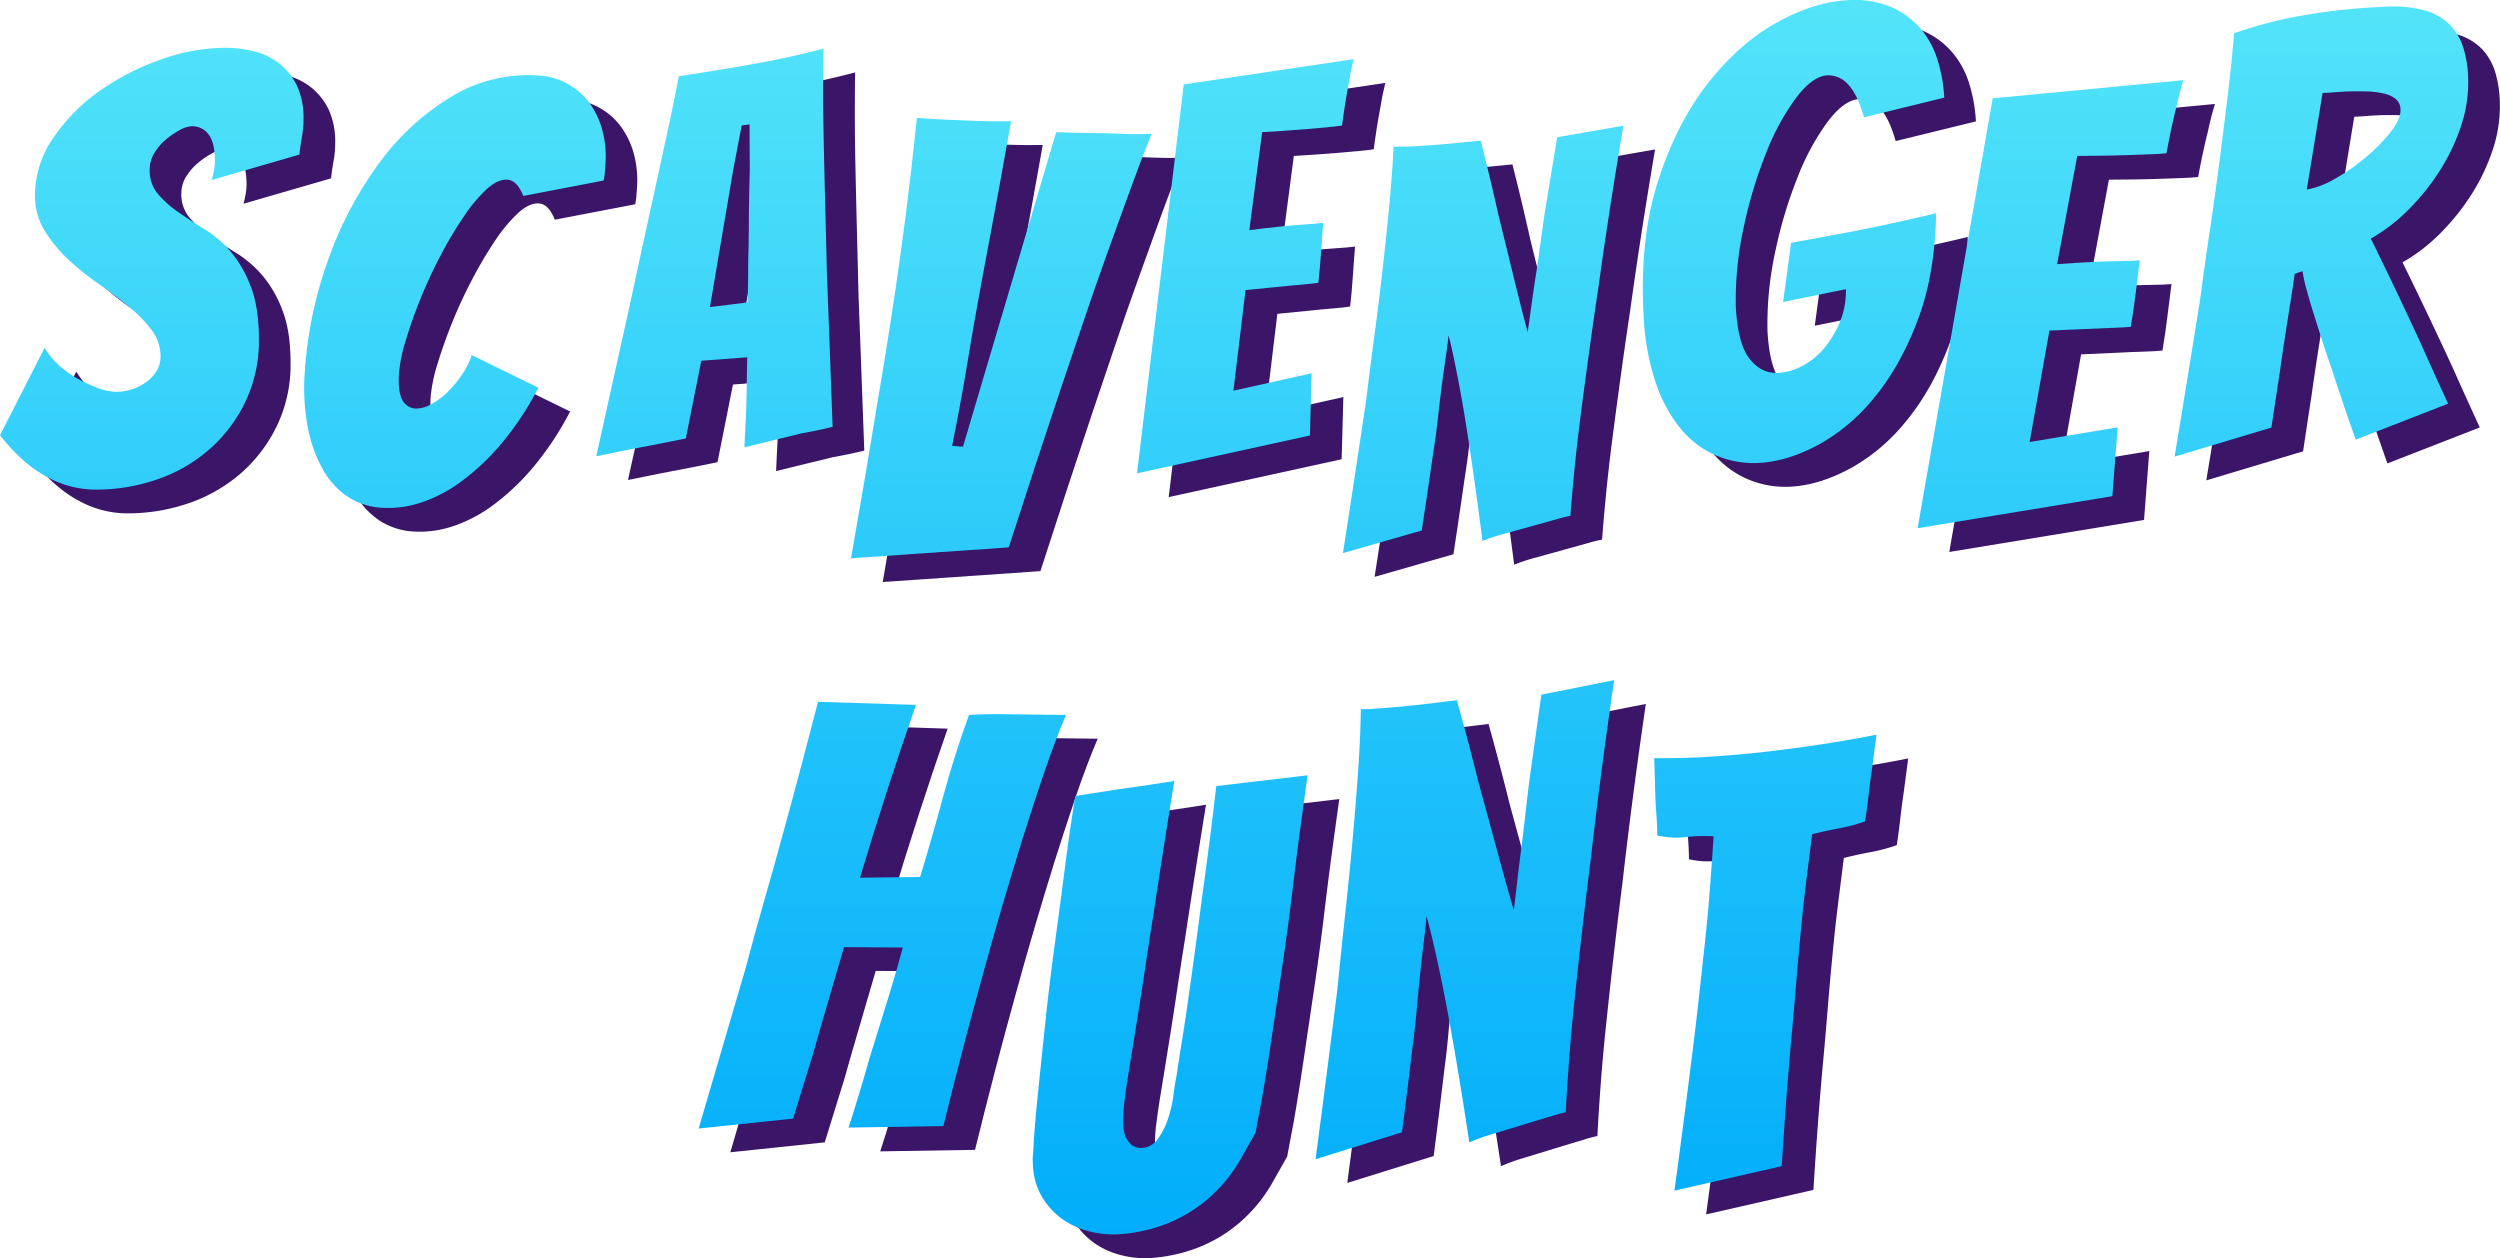 <svg height="476.7" viewBox="0 0 947.21 476.7" width="947.21" xmlns="http://www.w3.org/2000/svg" xmlns:xlink="http://www.w3.org/1999/xlink"><linearGradient id="a" gradientUnits="userSpaceOnUse" x1="57.52" x2="57.52" y1="481.18" y2="-65.24"><stop offset="0" stop-color="#00acfa"/><stop offset=".33" stop-color="#1cbffa"/><stop offset="1" stop-color="#5fecf9"/></linearGradient><linearGradient id="b" x1="172.33" x2="172.33" xlink:href="#a" y1="481.18" y2="-65.24"/><linearGradient id="c" x1="270.71" x2="270.71" xlink:href="#a" y1="481.18" y2="-65.24"/><linearGradient id="d" x1="379.41" x2="379.41" xlink:href="#a" y1="481.18" y2="-65.24"/><linearGradient id="e" x1="471.84" x2="471.84" xlink:href="#a" y1="481.18" y2="-65.24"/><linearGradient id="f" x1="561.93" x2="561.93" xlink:href="#a" y1="481.18" y2="-65.24"/><linearGradient id="g" x1="679.54" x2="679.54" xlink:href="#a" y1="481.18" y2="-65.24"/><linearGradient id="h" x1="776.86" x2="776.86" xlink:href="#a" y1="481.18" y2="-65.24"/><linearGradient id="i" x1="879.57" x2="879.57" xlink:href="#a" y1="481.18" y2="-65.24"/><linearGradient id="j" x1="334.3" x2="334.3" xlink:href="#a" y1="481.18" y2="-65.24"/><linearGradient id="k" x1="443.34" x2="443.34" xlink:href="#a" y1="481.18" y2="-65.24"/><linearGradient id="l" x1="555.02" x2="555.02" xlink:href="#a" y1="481.18" y2="-65.24"/><linearGradient id="m" x1="668.85" x2="668.85" xlink:href="#a" y1="481.18" y2="-65.24"/><g fill="#3b1568"><path d="m105.19 160.77a56.47 56.47 0 0 1 -13.26 17.95 59.06 59.06 0 0 1 -19.67 11.67 70.87 70.87 0 0 1 -24.36 4.11 38.29 38.29 0 0 1 -18.29-4.91q-9.15-4.92-17.61-15.67l16.92-33.16a25.33 25.33 0 0 0 4.81 6.06 36.15 36.15 0 0 0 7.2 5.38 54 54 0 0 0 8 3.77 21 21 0 0 0 7.21 1.49 19.37 19.37 0 0 0 5.71-.92 18.59 18.59 0 0 0 5.49-2.74 15.13 15.13 0 0 0 4-4.23 10.53 10.53 0 0 0 1.49-5.57 16.51 16.51 0 0 0 -3.54-10.17 51.05 51.05 0 0 0 -8.81-8.92q-5.26-4.23-11.43-8.58a103.55 103.55 0 0 1 -11.32-9.15 51.8 51.8 0 0 1 -8.81-10.78 24.83 24.83 0 0 1 -3.66-13.27 38.41 38.41 0 0 1 7.09-22.13 70.13 70.13 0 0 1 17.73-17.78 93.87 93.87 0 0 1 23.21-11.77 72.81 72.81 0 0 1 23.78-4.35 44.53 44.53 0 0 1 11.67 1.49 24.83 24.83 0 0 1 9.49 4.8 24.32 24.32 0 0 1 6.4 8.35 29.16 29.16 0 0 1 2.37 12.58 36.43 36.43 0 0 1 -.57 6.4c-.38 2.14-.73 4.42-1 6.86l-33.16 9.61c.3-1.22.57-2.44.8-3.66a19.71 19.71 0 0 0 .34-3.66q0-6.87-2.4-10a7.59 7.59 0 0 0 -6.29-3.09 10.14 10.14 0 0 0 -4.46 1.37 31 31 0 0 0 -5.26 3.6 20.79 20.79 0 0 0 -4.46 5.14 12 12 0 0 0 -1.83 6.41 13.7 13.7 0 0 0 3.09 9.15 39.61 39.61 0 0 0 7.66 6.85q4.58 3.21 10 6.52a43.46 43.46 0 0 1 10 8.58 44.68 44.68 0 0 1 7.54 13.15q3.09 7.89 3.09 20a53.59 53.59 0 0 1 -4.9 23.22z"/><path d="m202.2 176.81a88.5 88.5 0 0 1 -15.26 14.49 54.06 54.06 0 0 1 -15.6 8.17 39.71 39.71 0 0 1 -14.81 1.91 26.24 26.24 0 0 1 -12.66-4.11 29.6 29.6 0 0 1 -9.46-10.27 53.73 53.73 0 0 1 -5.83-16.24 81.82 81.82 0 0 1 -1.05-22.09 154.41 154.41 0 0 1 9-41.89 139.43 139.43 0 0 1 19.34-36.32 93.93 93.93 0 0 1 27.36-25 56.12 56.12 0 0 1 33.24-7.81 25.14 25.14 0 0 1 10.33 3 25.89 25.89 0 0 1 8.21 7 31 31 0 0 1 5.09 10.46 38.37 38.37 0 0 1 1.22 13.38l-.21 2.85a21.34 21.34 0 0 1 -.45 3.06l-30.45 5.84q-2.33-5.9-6-6.16t-7.94 3.67a58.61 58.61 0 0 0 -8.66 10.39 154.22 154.22 0 0 0 -8.61 14.53q-4.25 8.07-7.59 16.31t-5.6 15.76a59.49 59.49 0 0 0 -2.61 12.31q-.52 7.3 1.21 10.4a5.87 5.87 0 0 0 4.92 3.33 11.26 11.26 0 0 0 5.84-1.53 25.6 25.6 0 0 0 6.29-4.59 44.67 44.67 0 0 0 5.52-6.59 28.47 28.47 0 0 0 3.75-7.53l25.27 12.36a115.49 115.49 0 0 1 -13.8 20.91z"/><path d="m304.73 175.87-10.68 2.61q.3-6.66.63-13.13c.12-3.77.21-7.53.26-11.3s.12-7 .18-9.68l-17.41 1.31-5.86 29.43q-4.37.93-10.31 2.08l-11.12 2.14q-6.34 1.28-12.49 2.54 6-27.23 11.89-53.64 2.4-11.05 5-23.13t5.25-24q2.63-12 5-23t4.13-20.24q13.53-2 27.55-4.47t27.25-5.95c-.09 4.31-.12 9.64-.12 16s.09 13.32.25 20.82.34 15.35.55 23.52.41 16.21.6 24.11q1.05 27.72 2.18 58.84-5.92 1.44-11.89 2.49zm-23.73-50.58c.54 0 1.5-.14 2.9-.31l4.39-.53 4.29-.53a15.38 15.38 0 0 0 2.78-.51c-.06-.8-.06-2.17 0-4.12s.1-4.17.11-6.66 0-5.2.1-8.16.09-5.84.15-8.67q0-10.26.36-22.17l-.08-17.51-3 .42-3.32 17.57z"/><path d="m334.45 220.52q5.55-31.68 10.55-62.25 2.16-12.68 4.34-26.72t4.07-27.78q1.9-13.77 3.39-26.57t2.59-23.54c3.65.3 7.56.54 11.76.72s8 .35 11.43.47 7.6.15 12.5.09q-4.65 26.25-7.84 43.06t-5.07 27.35q-1.89 10.51-3.48 20.25t-3.18 18.1q-1.59 8.35-2.75 14.23l4.1.33 35.32-119.19c4.12.19 8.31.3 12.6.33q5.73 0 12 .29t11.58 0q-4 9.78-8.28 21.59t-8.86 24.52q-4.59 12.7-9 25.89t-8.59 25.46q-9.63 28.85-19.43 59.24z"/><path d="m442.8 188.34 17.7-147.34 64.37-9.59c-.76 3.06-1.39 6.19-1.88 9.37-.52 2.64-1 5.37-1.43 8.21s-.8 5.36-1.07 7.57c-1.36.23-3.3.45-5.82.68l-8.08.71c-2.86.25-5.76.46-8.7.65l-7.68.48-4.86 37.11q6.31-.81 11.84-1.36 4.49-.48 9.2-.78t7-.64q-.47 5.79-.83 11.36t-1 11.37q-2 .35-6.64.73t-9.3.89q-5.31.54-11.65 1.14l-4.6 38.13 29.61-6.59-.66 23.56z"/><path d="m520.81 218.56q4.7-30.09 8.86-58.3 1.46-12.09 3.19-25t3.14-25.6q1.43-12.61 2.5-24.18t1.5-20.91c1.8.05 3.32 0 4.56 0l4.34-.22q2.89-.15 7-.46c2.75-.21 5.5-.46 8.26-.73s5.7-.57 8.87-.87q3.63 14.32 6.59 27.66l5.88 24q3 12.28 5.31 20.88.62-4.17 1.37-9.71t1.69-11.6q.95-6.06 1.77-12.22t1.74-12.3q2.22-13.56 4.62-28l25.08-4.38q-5.43 32-9.37 60.6-1.86 12.33-3.6 25t-3.23 24.22q-1.49 11.58-2.44 21.48t-1.44 16.53a44.81 44.81 0 0 0 -4.81 1.17l-9.61 2.67-10.84 3a65.59 65.59 0 0 0 -8.05 2.68q-2.08-16.47-4.28-31.29-.95-6.39-2-13.07t-2.21-12.85q-1.14-6.15-2.24-11.49c-.74-3.56-1.45-6.63-2.13-9.23q-.42 4-1.19 9.19t-1.52 11.06q-.74 5.85-1.45 12.21t-1.67 12.25q-2 14-4.32 29.25z"/><path d="m738.68 130.07q-6.49 17.33-16.32 29.3a71.6 71.6 0 0 1 -21.52 18.22q-11.7 6.24-22.46 6.81a36.31 36.31 0 0 1 -16-2.76 35.2 35.2 0 0 1 -13.57-10.18 55.31 55.31 0 0 1 -9.6-17.82 94.38 94.38 0 0 1 -4.5-25.61q-1.51-28.92 5.64-50.88t19.07-37q11.9-15 26-22.73t26.65-8.37a36.13 36.13 0 0 1 15.74 2.31 30.86 30.86 0 0 1 11.32 7.84 33.14 33.14 0 0 1 6.82 12 57.63 57.63 0 0 1 2.69 14.8l-30.41 7.45q-2.49-8.86-6.05-12.5a10 10 0 0 0 -7.83-3.4q-5.61.29-11.91 8.61a91.44 91.44 0 0 0 -11.44 21.2 170 170 0 0 0 -8.41 28.1 129 129 0 0 0 -2.92 29.83q.74 13.89 5.19 19.62t11 5.38a22.05 22.05 0 0 0 9.18-2.74 27.27 27.27 0 0 0 8.3-6.84 38.19 38.19 0 0 0 5.88-10 30.68 30.68 0 0 0 2.17-12.14l-23.8 4.85 3.03-22.42q10.46-1.89 20.48-3.78 8.46-1.56 17.9-3.64t16.55-3.79q-.36 22.97-6.87 40.28z"/><path d="m738.55 209.13 28.45-162.88 72.21-6.87q-1.56 5.06-2.65 10.32c-.73 2.91-1.43 5.92-2.08 9s-1.2 5.93-1.64 8.37q-2.28.25-6.51.4c-2.82.11-5.83.21-9 .32s-6.44.17-9.72.21l-8.58.08-7.61 41q7.08-.52 13.26-.81 5-.28 10.29-.33t7.77-.3q-.85 6.4-1.59 12.59t-1.83 12.59q-2.28.26-7.43.42t-10.4.44q-5.94.28-13 .58l-7.49 42.21 33.34-5.57-2 26.09z"/><path d="m835.93 182q5.05-30.61 9.72-59.85 1.61-12.42 3.63-25.88t3.72-26.71q1.7-13.21 3.19-25.56t2.27-22.39a162 162 0 0 1 27.89-7.08 234.59 234.59 0 0 1 29.87-3 45.13 45.13 0 0 1 14.78 1.52 21.27 21.27 0 0 1 9.35 5.5 21.89 21.89 0 0 1 5 8.63 42.8 42.8 0 0 1 1.78 11.14 52.18 52.18 0 0 1 -2.55 18.06 75.6 75.6 0 0 1 -8 17 85.81 85.81 0 0 1 -11.82 14.84 66.33 66.33 0 0 1 -14.49 11.18q4.44 9 9.53 19.67t9.55 20.37q5 11.26 10.2 22.51l-35 13.63q-5.12-14.46-9.23-27.13-1.8-5.19-3.59-10.73t-3.33-10.52q-1.56-5-2.62-9a52 52 0 0 1 -1.38-6.47l-2.94 1q-1.1 7.36-2.68 17.27t-2.86 19.09q-1.67 10.91-3.32 21.91zm50.07-101.17a32.22 32.22 0 0 0 10.5-4 74.62 74.62 0 0 0 11.71-8.1 67.5 67.5 0 0 0 9.49-9.61q3.94-4.95 3.81-8.61a5.25 5.25 0 0 0 -1.74-3.94 10.71 10.71 0 0 0 -4.55-2.12 31.25 31.25 0 0 0 -6.32-.8c-2.29-.07-4.66-.06-7.09 0-1.68.06-3.39.16-5.14.3s-3.31.23-4.68.28z"/><path d="m276.71 436.58q9-30.81 17.73-60.52 3.3-12.54 7.18-26.06t7.47-26.72q3.62-13.2 6.91-25.63t5.94-22.74l37.11 1.16q-5.44 15.54-10.92 32.47t-10.28 33l22.78-.27q4.78-15.84 8.79-30.72t9.7-30.64q5.33-.39 11.76-.33t11.93.15q5.51.09 13.09.15-4.22 9.93-8.26 21.82t-8.08 24.71q-4 12.81-7.86 26t-7.08 25q-7.87 28.41-15.2 58.25l-35.91.57q4.31-13.37 7.88-26.1 3.35-10.71 6.92-22.3t5.76-19.83l-22.28-.14q-2.44 8.49-5.74 19.65t-6.12 21.23q-3.74 12-7.45 24.08z"/><path d="m487.69 438.21-5.35 9.44a57.06 57.06 0 0 1 -12.92 15.79 54.55 54.55 0 0 1 -16.33 9.56 60.37 60.37 0 0 1 -17.68 3.67 35.75 35.75 0 0 1 -10.82-1.16 30.34 30.34 0 0 1 -10.09-4.62 27.79 27.79 0 0 1 -7.64-8.31 25.45 25.45 0 0 1 -3.5-12.18l-.09-1.83a7.2 7.2 0 0 1 .13-1.84q.42-9.41 1.79-22.76t2.9-27.86q1.53-14.5 3.52-29.15t3.54-26.64q1.55-12 2.74-19.95t1.55-9.81q4.77-.71 11.36-1.74t12.27-1.82q7.05-1 13.86-2.1-4.5 27.94-7.9 50.56-1.56 9.7-3 19.4t-2.74 17.77q-1.29 8.08-2.25 14t-1.56 9.59c-.41 2.46-.85 5.58-1.34 9.34a56.78 56.78 0 0 0 -.5 10.22 9.69 9.69 0 0 0 2.14 6 5.56 5.56 0 0 0 4.69 2.16 7.94 7.94 0 0 0 6.24-3.42 28 28 0 0 0 3.83-7.64 45.68 45.68 0 0 0 2.06-8.92q.57-4.5 1.12-7.05 1-6.69 2.32-14.89t2.54-17.08q1.26-8.88 2.5-18.1t2.38-18q2.84-20.3 5.37-42l34.6-4.09q-1.67 12-3 21.91t-2.84 22.59q-1.51 12.67-3.54 26.41t-4 27q-1.95 13.26-3.88 24.36c-1.65 8.8-2.48 13.19-2.48 13.19z"/><path d="m510.46 448.19q4.41-33.35 8.28-64.59 1.31-13.39 2.87-27.74t2.83-28.3q1.26-14 2.15-26.76t1-23.12c2 0 3.67 0 5-.14l4.79-.36q3.19-.24 7.74-.69t9.1-1c3-.37 6.28-.77 9.77-1.18q4.38 15.73 8 30.36l7.17 26.33q3.63 13.49 6.4 22.91.57-4.62 1.27-10.76t1.57-12.84q.87-6.7 1.63-13.54t1.63-13.53q2.1-15.06 4.35-31.05l27.57-5.49q-5.18 35.47-8.78 67.16-1.74 13.65-3.34 27.65t-2.94 26.82q-1.34 12.82-2.13 23.77t-1.16 18.32a51.06 51.06 0 0 0 -5.29 1.43q-4.59 1.37-10.54 3.18l-11.88 3.64a69.14 69.14 0 0 0 -8.82 3.18q-2.73-18.15-5.54-34.45-1.21-7-2.56-14.37t-2.77-14.13c-.94-4.52-1.87-8.72-2.77-12.64s-1.76-7.28-2.59-10.12q-.36 4.38-1.08 10.17c-.47 3.86-.94 7.94-1.38 12.25s-.87 8.82-1.29 13.51-.92 9.21-1.52 13.53q-1.83 15.51-4 32.41z"/><path d="m646.42 460.12q3.47-25.47 6.54-50.21 1.34-10.41 2.59-21.74t2.45-22.29q1.17-11 1.94-21.23t1.31-18.78a62.13 62.13 0 0 0 -10.64.29 31.43 31.43 0 0 1 -10.7-.62q0-3.66-.37-8.45t-.45-9.6c-.1-3.51-.2-7.24-.33-11.21q6 0 11.91-.15t11.88-.61q11.63-.82 22.43-2.16t20-2.79q9.18-1.44 18-3.21l-1.64 12.49q-.78 5.34-1.42 10.88c-.42 3.7-.85 6.86-1.27 9.49a66.35 66.35 0 0 1 -10 2.65q-5.08.94-10.05 2.2-1 7.88-2.2 17.47t-2.15 19.87c-.67 6.84-1.28 13.81-1.85 20.87s-1.17 13.84-1.78 20.3q-2.05 22.85-3.54 47.25z"/></g><path d="m93.19 151.77a56.47 56.47 0 0 1 -13.26 17.95 59.06 59.06 0 0 1 -19.67 11.67 70.87 70.87 0 0 1 -24.36 4.11 38.29 38.29 0 0 1 -18.29-4.91q-9.15-4.92-17.61-15.67l16.92-33.16a25.33 25.33 0 0 0 4.81 6.06 36.15 36.15 0 0 0 7.2 5.38 54 54 0 0 0 8 3.77 21 21 0 0 0 7.21 1.49 19.37 19.37 0 0 0 5.71-.92 18.59 18.59 0 0 0 5.49-2.74 15.13 15.13 0 0 0 4-4.23 10.53 10.53 0 0 0 1.49-5.57 16.51 16.51 0 0 0 -3.54-10.17 51.05 51.05 0 0 0 -8.81-8.92q-5.26-4.23-11.43-8.58a103.55 103.55 0 0 1 -11.32-9.15 51.8 51.8 0 0 1 -8.81-10.78 24.83 24.83 0 0 1 -3.66-13.27 38.41 38.41 0 0 1 7.09-22.13 70.13 70.13 0 0 1 17.73-17.78 93.87 93.87 0 0 1 23.21-11.77 72.81 72.81 0 0 1 23.78-4.35 44.53 44.53 0 0 1 11.67 1.49 24.83 24.83 0 0 1 9.49 4.8 24.32 24.32 0 0 1 6.4 8.35 29.16 29.16 0 0 1 2.37 12.58 36.43 36.43 0 0 1 -.57 6.4c-.38 2.14-.73 4.42-1 6.86l-33.16 9.61c.3-1.22.57-2.44.8-3.66a19.71 19.71 0 0 0 .34-3.66q0-6.87-2.4-9.95a7.59 7.59 0 0 0 -6.29-3.09 10.14 10.14 0 0 0 -4.46 1.37 31 31 0 0 0 -5.26 3.55 20.79 20.79 0 0 0 -4.46 5.14 12 12 0 0 0 -1.83 6.41 13.7 13.7 0 0 0 3.09 9.15 39.61 39.61 0 0 0 7.66 6.85q4.58 3.21 10 6.52a43.46 43.46 0 0 1 10 8.58 44.68 44.68 0 0 1 7.54 13.15q3.09 7.89 3.09 20a53.59 53.59 0 0 1 -4.9 23.22z" fill="url(#a)"/><path d="m190.2 167.81a88.5 88.5 0 0 1 -15.26 14.49 54.06 54.06 0 0 1 -15.6 8.17 39.71 39.71 0 0 1 -14.81 1.91 26.24 26.24 0 0 1 -12.66-4.11 29.6 29.6 0 0 1 -9.46-10.27 53.73 53.73 0 0 1 -5.83-16.24 81.82 81.82 0 0 1 -1-22.09 154.41 154.41 0 0 1 9-41.89 139.43 139.43 0 0 1 19.34-36.32 93.93 93.93 0 0 1 27.36-25 56.12 56.12 0 0 1 33.24-7.81 25.14 25.14 0 0 1 10.33 3 25.89 25.89 0 0 1 8.21 7 31 31 0 0 1 5.09 10.46 38.37 38.37 0 0 1 1.22 13.38l-.21 2.85a21.34 21.34 0 0 1 -.45 3.06l-30.45 5.84q-2.33-5.9-6-6.16t-7.94 3.67a58.61 58.61 0 0 0 -8.66 10.39 154.22 154.22 0 0 0 -8.66 14.53q-4.25 8.07-7.59 16.31t-5.6 15.76a59.49 59.49 0 0 0 -2.61 12.31q-.52 7.3 1.21 10.4a5.87 5.87 0 0 0 4.92 3.33 11.26 11.26 0 0 0 5.84-1.53 25.6 25.6 0 0 0 6.29-4.59 44.67 44.67 0 0 0 5.52-6.59 28.47 28.47 0 0 0 3.75-7.53l25.27 12.36a115.49 115.49 0 0 1 -13.8 20.91z" fill="url(#b)"/><path d="m292.73 166.87-10.68 2.61q.3-6.66.63-13.13c.12-3.77.21-7.53.26-11.3s.12-7 .18-9.68l-17.41 1.31-5.86 29.43q-4.37.93-10.31 2.08l-11.12 2.14q-6.34 1.28-12.49 2.54 6-27.23 11.89-53.64 2.4-11.06 5-23.13t5.25-24q2.63-12 5-23t4.13-20.24q13.53-2 27.55-4.47t27.25-5.95c-.09 4.31-.12 9.64-.12 16s.09 13.32.25 20.82.34 15.35.55 23.52.41 16.21.6 24.11q1.05 27.72 2.18 58.84-5.92 1.44-11.89 2.49zm-23.73-50.58c.54 0 1.5-.14 2.9-.31l4.39-.53 4.29-.53a15.38 15.38 0 0 0 2.78-.51c-.06-.8-.06-2.17 0-4.12s.1-4.17.11-6.66 0-5.2.1-8.16.09-5.84.15-8.67q0-10.26.36-22.17l-.08-17.51-3 .42-3.32 17.57z" fill="url(#c)"/><path d="m322.45 211.52q5.55-31.68 10.55-62.25 2.16-12.68 4.34-26.72t4.07-27.78q1.9-13.77 3.39-26.57t2.59-23.54c3.65.3 7.56.54 11.76.72s8 .35 11.43.47 7.6.15 12.5.09q-4.65 26.25-7.84 43.06t-5.07 27.35q-1.89 10.51-3.48 20.25t-3.18 18.1q-1.59 8.35-2.75 14.23l4.1.33 35.32-119.19c4.12.19 8.31.3 12.6.33q5.73 0 12 .29t11.58 0q-4 9.78-8.28 21.59t-8.86 24.52q-4.59 12.7-9 25.89t-8.59 25.46q-9.63 28.85-19.43 59.24z" fill="url(#d)"/><path d="m430.8 179.34 17.7-147.34 64.37-9.59c-.76 3.06-1.39 6.19-1.88 9.37-.52 2.64-1 5.37-1.43 8.21s-.8 5.36-1.07 7.57c-1.36.23-3.3.45-5.82.68l-8.08.71c-2.86.25-5.76.46-8.7.65l-7.68.48-4.86 37.11q6.31-.81 11.84-1.36 4.49-.48 9.2-.78t6.95-.64q-.46 5.79-.83 11.36t-1 11.37q-2 .35-6.64.73t-9.3.89q-5.31.54-11.65 1.14l-4.6 38.13 29.61-6.59-.61 23.56z" fill="url(#e)"/><path d="m508.81 209.56q4.69-30.09 8.86-58.3 1.46-12.09 3.19-25t3.14-25.6q1.43-12.61 2.5-24.18t1.5-20.91h4.56l4.34-.22q2.89-.15 7-.46c2.75-.21 5.5-.46 8.26-.73s5.7-.57 8.87-.87q3.63 14.32 6.59 27.66l5.88 24q3 12.28 5.31 20.88.62-4.17 1.37-9.71t1.69-11.6q.95-6.06 1.77-12.22t1.74-12.3q2.22-13.56 4.62-28l25.08-4.38q-5.43 32-9.37 60.6-1.86 12.33-3.6 25t-3.23 24.22q-1.49 11.58-2.44 21.48t-1.44 16.53a44.81 44.81 0 0 0 -4.81 1.17l-9.61 2.67-10.84 3a65.59 65.59 0 0 0 -8.05 2.68q-2.08-16.47-4.28-31.29-.95-6.39-2-13.07t-2.21-12.85q-1.14-6.15-2.24-11.49c-.74-3.56-1.45-6.63-2.13-9.23q-.42 4-1.19 9.19t-1.52 11.06q-.74 5.85-1.45 12.21t-1.67 12.25q-2 14-4.32 29.25z" fill="url(#f)"/><path d="m726.68 121.07q-6.49 17.33-16.32 29.3a71.6 71.6 0 0 1 -21.52 18.22q-11.7 6.24-22.46 6.81a36.31 36.31 0 0 1 -16-2.76 35.2 35.2 0 0 1 -13.57-10.18 55.31 55.31 0 0 1 -9.6-17.82 94.38 94.38 0 0 1 -4.5-25.61q-1.51-28.92 5.64-50.88t19.07-37q11.9-15 26-22.73t26.65-8.35a36.13 36.13 0 0 1 15.74 2.31 30.86 30.86 0 0 1 11.32 7.84 33.14 33.14 0 0 1 6.82 12 57.63 57.63 0 0 1 2.69 14.78l-30.41 7.45q-2.49-8.86-6.05-12.5a10 10 0 0 0 -7.83-3.4q-5.61.29-11.91 8.61a91.44 91.44 0 0 0 -11.44 21.2 170 170 0 0 0 -8.41 28.1 129 129 0 0 0 -2.92 29.83q.74 13.89 5.19 19.62t11 5.38a22.05 22.05 0 0 0 9.18-2.74 27.27 27.27 0 0 0 8.3-6.84 38.19 38.19 0 0 0 5.88-10 30.68 30.68 0 0 0 2.17-12.14l-23.8 4.85 3.03-22.42q10.46-1.89 20.48-3.78 8.46-1.56 17.9-3.64t16.55-3.79q-.36 22.97-6.87 40.28z" fill="url(#g)"/><path d="m726.55 200.13 28.45-162.88 72.21-6.87q-1.56 5.06-2.65 10.32c-.73 2.91-1.43 5.92-2.08 9s-1.2 5.93-1.64 8.37q-2.28.26-6.51.4c-2.82.11-5.83.21-9 .32s-6.44.17-9.72.21l-8.58.08-7.61 41q7.08-.52 13.26-.81 5-.28 10.29-.33t7.77-.3q-.85 6.4-1.59 12.59t-1.83 12.59q-2.28.25-7.43.42t-10.4.44q-5.94.29-13 .58l-7.49 42.21 33.34-5.57-2 26.09z" fill="url(#h)"/><path d="m823.93 173q5.05-30.61 9.72-59.85 1.61-12.42 3.63-25.88t3.72-26.71q1.7-13.21 3.19-25.56t2.27-22.39a162 162 0 0 1 27.89-7.08 234.59 234.59 0 0 1 29.87-3 45.13 45.13 0 0 1 14.78 1.52 21.27 21.27 0 0 1 9.35 5.5 21.89 21.89 0 0 1 5 8.63 42.8 42.8 0 0 1 1.78 11.14 52.18 52.18 0 0 1 -2.55 18.06 75.6 75.6 0 0 1 -8 17 85.81 85.81 0 0 1 -11.82 14.84 66.33 66.33 0 0 1 -14.49 11.18q4.44 9 9.53 19.67t9.55 20.37q5 11.26 10.2 22.51l-35 13.63q-5.12-14.46-9.23-27.13-1.8-5.19-3.59-10.73t-3.33-10.52q-1.56-5-2.62-9a52 52 0 0 1 -1.38-6.47l-2.94 1q-1.1 7.36-2.68 17.27t-2.86 19.09q-1.67 10.91-3.32 21.91zm50.07-101.17a32.22 32.22 0 0 0 10.5-4 74.62 74.62 0 0 0 11.71-8.1 67.5 67.5 0 0 0 9.49-9.61q3.94-4.95 3.81-8.61a5.25 5.25 0 0 0 -1.74-3.94 10.71 10.71 0 0 0 -4.55-2.12 31.25 31.25 0 0 0 -6.32-.8c-2.29-.07-4.66-.06-7.09 0-1.68.06-3.39.16-5.14.3s-3.31.23-4.68.28z" fill="url(#i)"/><path d="m264.71 427.58q9-30.81 17.73-60.52 3.3-12.54 7.18-26.06t7.47-26.72q3.62-13.2 6.91-25.63t5.94-22.74l37.11 1.16q-5.44 15.54-10.92 32.47t-10.28 33l22.78-.27q4.78-15.84 8.79-30.72t9.7-30.64q5.33-.39 11.76-.33t11.93.15q5.51.09 13.09.15-4.22 9.93-8.26 21.82t-8.08 24.71q-4 12.81-7.86 26t-7.08 25q-7.87 28.41-15.2 58.25l-35.91.57q4.31-13.37 7.88-26.1 3.35-10.71 6.92-22.3t5.76-19.83l-22.28-.14q-2.44 8.49-5.74 19.65t-6.12 21.23q-3.74 12-7.45 24.08z" fill="url(#j)"/><path d="m475.69 429.21-5.35 9.44a57.06 57.06 0 0 1 -12.92 15.79 54.55 54.55 0 0 1 -16.33 9.56 60.37 60.37 0 0 1 -17.68 3.67 35.75 35.75 0 0 1 -10.82-1.16 30.34 30.34 0 0 1 -10.09-4.62 27.79 27.79 0 0 1 -7.64-8.31 25.45 25.45 0 0 1 -3.5-12.18l-.09-1.83a7.2 7.2 0 0 1 .13-1.84q.42-9.41 1.79-22.76t2.9-27.86q1.53-14.5 3.52-29.15t3.54-26.64q1.55-12 2.74-19.95t1.55-9.81q4.77-.71 11.36-1.74t12.27-1.82q7.05-1 13.86-2.1-4.5 27.94-7.9 50.56-1.56 9.7-3 19.4t-2.74 17.77q-1.29 8.08-2.25 14t-1.56 9.59c-.41 2.46-.85 5.58-1.34 9.34a56.78 56.78 0 0 0 -.5 10.22 9.69 9.69 0 0 0 2.14 6 5.56 5.56 0 0 0 4.69 2.16 7.94 7.94 0 0 0 6.24-3.42 28 28 0 0 0 3.83-7.64 45.68 45.68 0 0 0 2.06-8.92q.57-4.5 1.12-7.05 1-6.69 2.32-14.89t2.54-17.08q1.26-8.88 2.5-18.1t2.38-18q2.84-20.3 5.37-42l34.6-4.09q-1.67 12-3 21.91t-2.84 22.59q-1.51 12.67-3.54 26.41t-4 27q-1.95 13.26-3.88 24.36c-1.65 8.8-2.48 13.19-2.48 13.19z" fill="url(#k)"/><path d="m498.46 439.19q4.41-33.35 8.28-64.59 1.31-13.39 2.87-27.74t2.83-28.3q1.26-14 2.15-26.76t1-23.12c2 0 3.67 0 5-.14l4.79-.36q3.19-.24 7.74-.69t9.1-1c3-.37 6.28-.77 9.77-1.18q4.38 15.73 8 30.36l7.17 26.33q3.63 13.49 6.4 22.91.57-4.62 1.27-10.76t1.57-12.84q.87-6.7 1.63-13.54t1.63-13.53q2.1-15.06 4.35-31.05l27.57-5.49q-5.18 35.47-8.78 67.16-1.74 13.65-3.34 27.65t-2.94 26.82q-1.34 12.82-2.13 23.77t-1.16 18.32a51.06 51.06 0 0 0 -5.29 1.43q-4.59 1.37-10.54 3.18l-11.88 3.64a69.14 69.14 0 0 0 -8.82 3.18q-2.73-18.15-5.54-34.45-1.21-7-2.56-14.37t-2.77-14.13c-.94-4.52-1.87-8.72-2.77-12.64s-1.76-7.28-2.59-10.12q-.36 4.38-1.08 10.17c-.47 3.86-.94 7.94-1.38 12.25s-.87 8.82-1.29 13.51-.92 9.21-1.52 13.53q-1.83 15.51-4 32.41z" fill="url(#l)"/><path d="m634.42 451.12q3.47-25.47 6.54-50.21 1.34-10.41 2.59-21.74t2.45-22.29q1.17-11 1.94-21.23t1.31-18.78a62.13 62.13 0 0 0 -10.64.29 31.43 31.43 0 0 1 -10.7-.62q0-3.66-.37-8.45t-.45-9.6c-.1-3.51-.2-7.24-.33-11.21q6 0 11.91-.15t11.88-.61q11.63-.82 22.43-2.16t20-2.79q9.18-1.44 18-3.21l-1.64 12.49q-.78 5.34-1.42 10.88c-.42 3.7-.85 6.86-1.27 9.49a66.35 66.35 0 0 1 -10 2.65q-5.08.94-10.05 2.2-1 7.88-2.2 17.47t-2.15 19.87c-.67 6.84-1.28 13.81-1.85 20.87s-1.17 13.84-1.78 20.3q-2.05 22.85-3.54 47.25z" fill="url(#m)"/></svg>